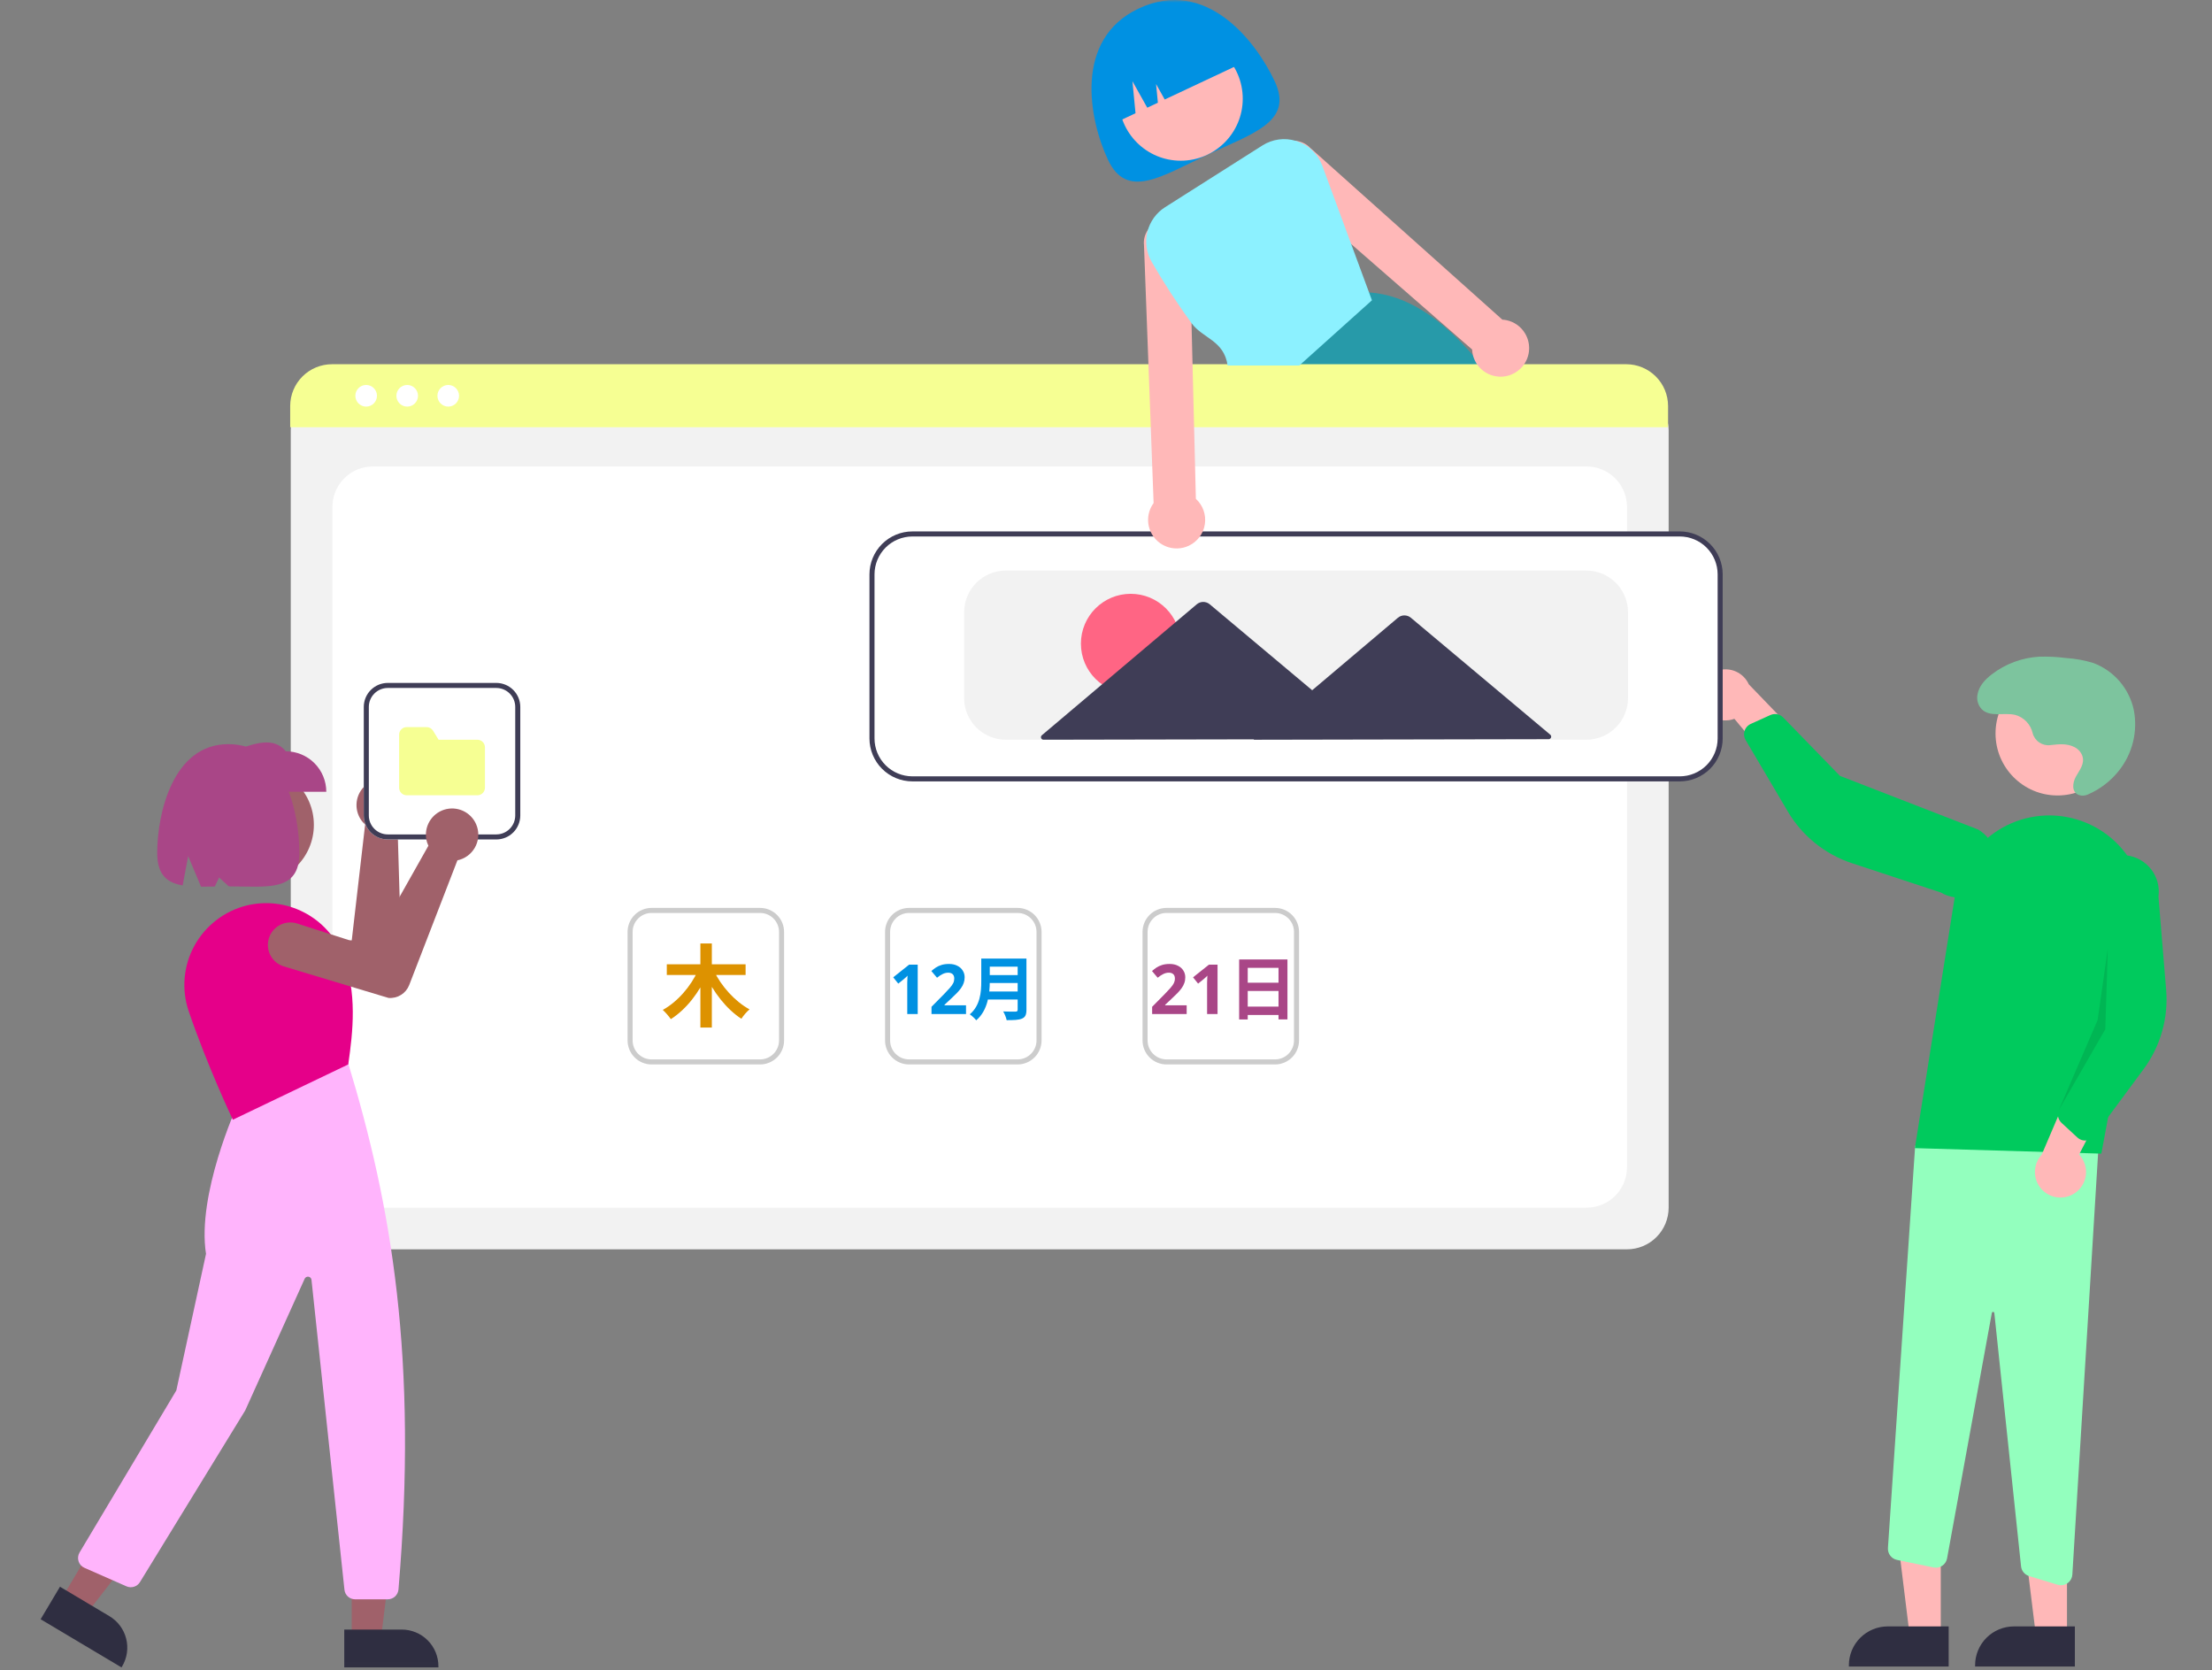 <svg width="408" height="308" viewBox="0 0 408 308" fill="none" xmlns="http://www.w3.org/2000/svg">
<rect x="0" y="0" width="408" height="308" fill="#808080" stroke="none"/>
<g clip-path="url(#clip0_27_182)">
<mask id="mask0_27_182" style="mask-type:luminance" maskUnits="userSpaceOnUse" x="0" y="0" width="408" height="308">
<path d="M408 0H0V307.988H408V0Z" fill="white"/>
</mask>
<g mask="url(#mask0_27_182)">
<path d="M235.119 14.99C238.618 22.437 231.203 24.547 222.708 28.539C214.213 32.53 207.856 36.893 204.356 29.445C200.857 21.998 198.017 7.216 210.034 1.569C222.466 -4.273 231.619 7.542 235.119 14.99Z" fill="#0091E2"/>
<path d="M217.787 29.636C224.103 29.636 229.223 24.516 229.223 18.2C229.223 11.884 224.103 6.764 217.787 6.764C211.471 6.764 206.351 11.884 206.351 18.2C206.351 24.516 211.471 29.636 217.787 29.636Z" fill="#FFB8B8"/>
<path d="M274.442 68.916C274.046 68.399 273.651 67.891 273.25 67.398C272.733 66.755 272.213 66.133 271.69 65.531C265.763 58.691 259.459 54.384 252.517 53.923H252.507L252.405 53.914L238.572 67.398L233.869 71.98L233.971 72.231L236.509 78.549H280.97C278.967 75.225 276.788 72.009 274.442 68.916Z" fill="#279AA9"/>
<path d="M205.351 22.804L209.445 20.881L208.875 14.975L211.612 19.862L213.569 18.943L213.236 15.498L214.833 18.349L229.371 11.517C228.006 8.611 225.542 6.367 222.522 5.278C219.501 4.189 216.172 4.344 213.266 5.709L211.159 6.699C208.253 8.065 206.009 10.529 204.92 13.549C203.831 16.569 203.986 19.898 205.351 22.804Z" fill="#0091E2"/>
<path d="M300.097 230.383H61.315C59.278 230.381 57.325 229.571 55.885 228.131C54.445 226.69 53.635 224.738 53.632 222.701V79.222C53.634 77.73 54.227 76.299 55.283 75.244C56.338 74.189 57.768 73.595 59.261 73.593H302.054C303.572 73.595 305.027 74.199 306.101 75.272C307.174 76.346 307.778 77.801 307.78 79.319V222.701C307.777 224.738 306.967 226.69 305.527 228.131C304.087 229.571 302.134 230.381 300.097 230.383Z" fill="#F2F2F2"/>
<path d="M68.765 222.701H292.647C294.623 222.701 296.518 221.916 297.915 220.519C299.312 219.122 300.097 217.227 300.097 215.251V93.472C300.097 91.496 299.312 89.601 297.915 88.204C296.518 86.807 294.623 86.022 292.647 86.022H68.765C66.789 86.022 64.894 86.807 63.497 88.204C62.1 89.601 61.315 91.496 61.315 93.472V215.251C61.315 217.227 62.1 219.122 63.497 220.519C64.894 221.916 66.789 222.701 68.765 222.701Z" fill="white"/>
<path d="M307.673 78.782H53.525V74.871C53.528 72.827 54.341 70.868 55.786 69.424C57.232 67.979 59.191 67.167 61.235 67.165H299.962C302.006 67.167 303.965 67.979 305.411 69.424C306.856 70.868 307.67 72.827 307.673 74.871V78.782Z" fill="#F6FF93"/>
<path d="M67.537 74.98C68.639 74.98 69.532 74.087 69.532 72.985C69.532 71.884 68.639 70.991 67.537 70.991C66.436 70.991 65.543 71.884 65.543 72.985C65.543 74.087 66.436 74.98 67.537 74.98Z" fill="white"/>
<path d="M75.107 74.98C76.209 74.98 77.102 74.087 77.102 72.985C77.102 71.884 76.209 70.991 75.107 70.991C74.006 70.991 73.113 71.884 73.113 72.985C73.113 74.087 74.006 74.98 75.107 74.98Z" fill="white"/>
<path d="M82.678 74.98C83.779 74.98 84.672 74.087 84.672 72.985C84.672 71.884 83.779 70.991 82.678 70.991C81.576 70.991 80.683 71.884 80.683 72.985C80.683 74.087 81.576 74.98 82.678 74.98Z" fill="white"/>
<path d="M187.692 196.291H167.671C166.498 196.29 165.374 195.823 164.544 194.994C163.715 194.165 163.249 193.04 163.247 191.868V171.847C163.249 170.674 163.715 169.55 164.544 168.72C165.374 167.891 166.498 167.425 167.671 167.423H187.692C188.865 167.425 189.989 167.891 190.818 168.72C191.647 169.55 192.114 170.674 192.115 171.847V191.868C192.114 193.04 191.647 194.165 190.818 194.994C189.989 195.823 188.865 196.29 187.692 196.291ZM167.671 168.354C166.745 168.355 165.857 168.724 165.202 169.378C164.548 170.033 164.18 170.921 164.179 171.847V191.868C164.18 192.794 164.548 193.681 165.202 194.336C165.857 194.991 166.745 195.359 167.671 195.36H187.692C188.618 195.359 189.505 194.991 190.16 194.336C190.815 193.681 191.183 192.794 191.184 191.868V171.847C191.183 170.921 190.815 170.033 190.16 169.378C189.505 168.724 188.618 168.355 187.692 168.354H167.671Z" fill="#CCCCCC"/>
<path d="M169.271 187H167.344V181.729C167.344 181.585 167.344 181.406 167.344 181.193C167.352 180.981 167.361 180.759 167.369 180.53C167.378 180.3 167.386 180.096 167.395 179.917C167.352 179.968 167.259 180.062 167.114 180.198C166.978 180.326 166.85 180.44 166.731 180.542L165.685 181.385L164.753 180.223L167.688 177.888H169.271V187ZM178.182 187H171.814V185.66L174.098 183.35C174.557 182.874 174.928 182.478 175.208 182.163C175.489 181.84 175.693 181.551 175.821 181.295C175.949 181.032 176.012 180.751 176.012 180.453C176.012 180.087 175.91 179.815 175.706 179.636C175.51 179.458 175.242 179.368 174.902 179.368C174.553 179.368 174.213 179.449 173.881 179.611C173.549 179.772 173.2 180.002 172.835 180.3L171.788 179.062C172.052 178.832 172.328 178.62 172.618 178.424C172.915 178.228 173.256 178.071 173.639 177.952C174.03 177.824 174.498 177.76 175.042 177.76C175.638 177.76 176.148 177.871 176.574 178.092C177.008 178.305 177.34 178.598 177.569 178.973C177.808 179.339 177.927 179.755 177.927 180.223C177.927 180.606 177.867 180.959 177.748 181.283C177.637 181.606 177.471 181.921 177.25 182.227C177.038 182.525 176.774 182.835 176.459 183.159C176.144 183.473 175.787 183.818 175.387 184.192L174.213 185.29V185.379H178.182V187ZM182.039 176.765H188.42V178.258H182.039V176.765ZM182.052 179.815H188.484V181.27H182.052V179.815ZM181.988 182.84H188.395V184.32H181.988V182.84ZM180.993 176.765H182.563V180.989C182.563 183.21 182.218 186.336 180.061 188.149C179.832 187.83 179.206 187.255 178.874 187.051C180.814 185.405 180.993 182.942 180.993 180.989V176.765ZM187.706 176.765H189.326V186.209C189.326 187.115 189.109 187.574 188.522 187.83C187.91 188.098 187.004 188.123 185.677 188.123C185.587 187.664 185.294 186.923 185.038 186.515C185.945 186.566 187.004 186.553 187.31 186.553C187.604 186.541 187.706 186.451 187.706 186.183V176.765Z" fill="#0091E2"/>
<path d="M218.879 187H212.51V185.66L214.795 183.35C215.254 182.874 215.624 182.478 215.905 182.163C216.186 181.84 216.39 181.551 216.518 181.295C216.645 181.032 216.709 180.751 216.709 180.453C216.709 180.087 216.607 179.815 216.403 179.636C216.207 179.458 215.939 179.368 215.599 179.368C215.25 179.368 214.91 179.449 214.578 179.611C214.246 179.772 213.897 180.002 213.531 180.3L212.485 179.062C212.749 178.832 213.025 178.62 213.314 178.424C213.612 178.228 213.953 178.071 214.335 177.952C214.727 177.824 215.195 177.76 215.739 177.76C216.335 177.76 216.845 177.871 217.271 178.092C217.705 178.305 218.036 178.598 218.266 178.973C218.504 179.339 218.623 179.755 218.623 180.223C218.623 180.606 218.564 180.959 218.445 181.283C218.334 181.606 218.168 181.921 217.947 182.227C217.734 182.525 217.471 182.835 217.156 183.159C216.841 183.473 216.484 183.818 216.084 184.192L214.91 185.29V185.379H218.879V187ZM224.574 187H222.647V181.729C222.647 181.585 222.647 181.406 222.647 181.193C222.655 180.981 222.664 180.759 222.672 180.53C222.681 180.3 222.689 180.096 222.698 179.917C222.655 179.968 222.562 180.062 222.417 180.198C222.281 180.326 222.153 180.44 222.034 180.542L220.988 181.385L220.056 180.223L222.991 177.888H224.574V187ZM228.559 176.931H237.467V187.983H235.821V178.475H230.141V187.995H228.559V176.931ZM229.644 181.219H236.51V182.738H229.644V181.219ZM229.631 185.622H236.51V187.166H229.631V185.622Z" fill="#A94687"/>
<path d="M235.184 196.291H215.163C213.99 196.29 212.866 195.823 212.036 194.994C211.207 194.165 210.741 193.04 210.739 191.868V171.847C210.741 170.674 211.207 169.55 212.036 168.72C212.866 167.891 213.99 167.425 215.163 167.423H235.184C236.357 167.425 237.481 167.891 238.31 168.72C239.139 169.55 239.606 170.674 239.607 171.847V191.868C239.606 193.04 239.139 194.165 238.31 194.994C237.481 195.823 236.357 196.29 235.184 196.291ZM215.163 168.354C214.237 168.355 213.349 168.724 212.695 169.378C212.04 170.033 211.672 170.921 211.671 171.847V191.868C211.672 192.794 212.04 193.681 212.695 194.336C213.349 194.991 214.237 195.359 215.163 195.36H235.184C236.11 195.359 236.997 194.991 237.652 194.336C238.307 193.681 238.675 192.794 238.676 191.868V171.847C238.675 170.921 238.307 170.033 237.652 169.378C236.997 168.724 236.11 168.355 235.184 168.354H215.163Z" fill="#CCCCCC"/>
<path d="M140.2 196.291H120.178C119.006 196.29 117.881 195.823 117.052 194.994C116.223 194.165 115.757 193.04 115.755 191.868V171.847C115.757 170.674 116.223 169.55 117.052 168.72C117.881 167.891 119.006 167.425 120.178 167.423H140.2C141.372 167.425 142.497 167.891 143.326 168.72C144.155 169.55 144.622 170.674 144.623 171.847V191.868C144.622 193.04 144.155 194.165 143.326 194.994C142.497 195.823 141.372 196.29 140.2 196.291ZM120.178 168.354C119.253 168.355 118.365 168.724 117.71 169.378C117.056 170.033 116.687 170.921 116.686 171.847V191.868C116.687 192.794 117.056 193.681 117.71 194.336C118.365 194.991 119.253 195.359 120.178 195.36H140.2C141.125 195.359 142.013 194.991 142.668 194.336C143.322 193.681 143.691 192.794 143.692 191.868V171.847C143.691 170.921 143.322 170.033 142.668 169.378C142.013 168.724 141.125 168.355 140.2 168.354H120.178Z" fill="#CCCCCC"/>
<path d="M357.972 301.785L352.263 301.784L349.548 279.766L357.973 279.767L357.972 301.785Z" fill="#FFB8B8"/>
<path d="M359.428 307.318L341.022 307.317V307.084C341.022 306.143 341.207 305.212 341.567 304.343C341.927 303.474 342.455 302.684 343.12 302.019C343.785 301.353 344.575 300.826 345.444 300.466C346.313 300.106 347.245 299.92 348.186 299.92L359.428 299.921V307.318Z" fill="#2F2E41"/>
<path d="M381.252 301.785L375.544 301.784L372.828 279.766L381.253 279.767L381.252 301.785Z" fill="#FFB8B8"/>
<path d="M382.708 307.318L364.302 307.317V307.084C364.302 306.143 364.488 305.212 364.848 304.343C365.208 303.474 365.735 302.684 366.401 302.019C367.066 301.353 367.856 300.826 368.725 300.466C369.594 300.106 370.526 299.92 371.466 299.92H371.467L382.708 299.921V307.318Z" fill="#2F2E41"/>
<path d="M379.541 292.24L374.254 290.631C373.86 290.512 373.51 290.279 373.248 289.961C372.986 289.644 372.823 289.256 372.78 288.847L367.851 242.134C367.848 242.077 367.822 242.025 367.781 241.986C367.74 241.947 367.685 241.926 367.629 241.926C367.572 241.92 367.516 241.937 367.471 241.973C367.427 242.008 367.398 242.06 367.391 242.116L359.135 287.373C359.085 287.648 358.981 287.909 358.828 288.143C358.675 288.377 358.477 288.578 358.246 288.734C358.015 288.89 357.754 288.998 357.48 289.052C357.207 289.106 356.925 289.105 356.651 289.049L349.895 287.657C349.399 287.554 348.958 287.275 348.651 286.872C348.345 286.469 348.194 285.969 348.227 285.463L353.249 211.286L387.302 207.612L382.242 290.363C382.209 290.895 381.975 291.394 381.588 291.76C381.2 292.125 380.687 292.33 380.154 292.331C379.947 292.331 379.74 292.3 379.541 292.24Z" fill="#93FFBE"/>
<path d="M379.509 146.689C385.825 146.689 390.945 141.569 390.945 135.253C390.945 128.938 385.825 123.818 379.509 123.818C373.193 123.818 368.073 128.938 368.073 135.253C368.073 141.569 373.193 146.689 379.509 146.689Z" fill="#FFB8B8"/>
<path d="M353.196 211.722L360.58 165.23C360.973 162.758 361.887 160.398 363.263 158.307C364.638 156.216 366.444 154.442 368.558 153.103C370.673 151.764 373.048 150.891 375.527 150.541C378.005 150.192 380.529 150.374 382.932 151.076C387.132 152.291 390.729 155.028 393.019 158.753C395.31 162.477 396.129 166.922 395.317 171.219L387.592 212.738L353.196 211.722Z" fill="#00CA5D"/>
<path d="M382.666 220.04C383.237 219.663 383.719 219.165 384.077 218.582C384.435 217.998 384.66 217.344 384.738 216.663C384.815 215.983 384.743 215.295 384.525 214.646C384.308 213.997 383.951 213.403 383.479 212.907L391.113 198.123L382.516 199.041L376.585 212.939C375.804 213.787 375.361 214.891 375.34 216.043C375.319 217.196 375.721 218.315 376.471 219.191C377.221 220.066 378.265 220.636 379.407 220.792C380.549 220.949 381.708 220.681 382.666 220.04Z" fill="#FFB8B8"/>
<path d="M384.301 210.299C383.878 210.24 383.484 210.053 383.171 209.763L380.25 207.065C379.934 206.772 379.716 206.389 379.625 205.968C379.534 205.547 379.575 205.108 379.741 204.711L385.579 190.874L384.751 163.534C384.87 162.655 385.161 161.808 385.608 161.042C386.054 160.275 386.647 159.605 387.353 159.068C388.059 158.531 388.864 158.138 389.722 157.912C390.579 157.687 391.473 157.632 392.352 157.752C393.231 157.872 394.077 158.164 394.843 158.611C395.609 159.058 396.279 159.652 396.815 160.358C397.352 161.065 397.744 161.87 397.969 162.728C398.193 163.586 398.247 164.48 398.126 165.358L399.542 182.545C399.973 187.761 398.494 192.956 395.381 197.164L386.277 209.471C386.102 209.707 385.879 209.904 385.623 210.049C385.367 210.194 385.083 210.283 384.79 210.311C384.627 210.326 384.463 210.322 384.301 210.299Z" fill="#00CA5D"/>
<path d="M313.653 129.023C313.778 129.696 314.049 130.333 314.446 130.89C314.844 131.447 315.359 131.911 315.955 132.247C316.551 132.584 317.213 132.786 317.896 132.838C318.578 132.891 319.264 132.794 319.905 132.553L330.542 145.347L333.049 137.072L322.564 126.191C322.088 125.142 321.243 124.303 320.19 123.835C319.137 123.366 317.949 123.3 316.851 123.649C315.753 123.998 314.82 124.738 314.231 125.728C313.642 126.719 313.436 127.891 313.653 129.023Z" fill="#FFB8B8"/>
<path d="M321.986 134.326C322.205 133.96 322.531 133.67 322.92 133.494L326.544 131.857C326.937 131.681 327.374 131.629 327.797 131.71C328.22 131.79 328.608 131.998 328.909 132.306L339.375 143.077L364.875 152.974C365.638 153.426 366.304 154.025 366.836 154.735C367.368 155.445 367.755 156.252 367.974 157.112C368.193 157.971 368.241 158.866 368.115 159.744C367.988 160.622 367.69 161.466 367.237 162.229C366.784 162.991 366.185 163.657 365.474 164.188C364.764 164.719 363.955 165.105 363.095 165.323C362.236 165.541 361.341 165.588 360.464 165.461C359.586 165.333 358.742 165.034 357.98 164.58L341.601 159.183C336.63 157.545 332.422 154.158 329.762 149.651L321.978 136.469C321.829 136.216 321.734 135.934 321.701 135.641C321.667 135.349 321.696 135.053 321.785 134.772C321.834 134.616 321.901 134.466 321.986 134.326Z" fill="#00CA5D"/>
<path opacity="0.1" d="M388.785 174.907L388.319 189.806L379.741 204.711L386.903 188.101L388.785 174.907Z" fill="black"/>
<path d="M378.199 137.402C377.48 137.496 376.753 137.325 376.151 136.923C375.548 136.52 375.113 135.912 374.925 135.213C374.744 134.408 374.347 133.667 373.777 133.071C373.207 132.474 372.485 132.044 371.689 131.826C369.591 131.347 367.027 132.334 365.49 130.745C365.161 130.382 364.923 129.946 364.795 129.473C364.668 129 364.654 128.504 364.756 128.025C365.039 126.48 366.144 125.313 367.347 124.38C369.877 122.426 372.939 121.281 376.131 121.097C377.783 121.05 379.437 121.132 381.076 121.343C382.793 121.452 384.49 121.762 386.134 122.268C388.007 122.975 389.671 124.142 390.974 125.662C392.276 127.182 393.174 129.006 393.585 130.966C393.961 132.931 393.903 134.954 393.416 136.895C392.929 138.835 392.024 140.646 390.765 142.201C389.257 144.078 387.313 145.558 385.102 146.512C384.576 146.76 383.972 146.791 383.423 146.597C382.046 146.049 382.271 144.344 382.899 143.206C383.571 141.989 384.605 140.81 384.065 139.328C383.794 138.641 383.274 138.082 382.609 137.761C381.24 137.063 379.709 137.228 378.237 137.398L378.199 137.402Z" fill="#7DC49E"/>
<path d="M309.832 143.86H168.287C166.25 143.858 164.297 143.048 162.857 141.608C161.416 140.167 160.606 138.215 160.604 136.178V105.913C160.606 103.876 161.416 101.924 162.857 100.483C164.297 99.043 166.25 98.233 168.287 98.231H309.832C311.869 98.233 313.821 99.043 315.261 100.483C316.702 101.924 317.512 103.876 317.514 105.913V136.178C317.512 138.215 316.702 140.167 315.261 141.608C313.821 143.048 311.869 143.858 309.832 143.86Z" fill="white"/>
<path d="M309.832 144.093H168.287C166.188 144.091 164.176 143.256 162.692 141.772C161.208 140.288 160.374 138.276 160.371 136.178V105.913C160.374 103.815 161.208 101.803 162.692 100.319C164.176 98.835 166.188 98 168.287 97.998H309.832C311.93 98 313.942 98.835 315.426 100.319C316.91 101.803 317.745 103.815 317.747 105.913V136.178C317.745 138.276 316.91 140.288 315.426 141.772C313.942 143.256 311.93 144.091 309.832 144.093ZM168.287 98.929C166.435 98.931 164.66 99.668 163.35 100.977C162.041 102.286 161.304 104.062 161.302 105.913V136.178C161.304 138.03 162.041 139.805 163.35 141.114C164.66 142.423 166.435 143.16 168.287 143.162H309.832C311.683 143.16 313.459 142.423 314.768 141.114C316.077 139.805 316.814 138.03 316.816 136.178V105.913C316.814 104.062 316.077 102.286 314.768 100.977C313.459 99.668 311.683 98.931 309.832 98.929H168.287Z" fill="#3F3D56"/>
<path d="M292.604 136.411H185.514C183.477 136.408 181.524 135.598 180.084 134.158C178.644 132.718 177.834 130.765 177.831 128.728V112.898C177.834 110.861 178.644 108.908 180.084 107.468C181.524 106.027 183.477 105.217 185.514 105.215H292.604C294.641 105.217 296.594 106.027 298.034 107.468C299.474 108.908 300.284 110.861 300.287 112.898V128.728C300.284 130.765 299.474 132.718 298.034 134.158C296.594 135.598 294.641 136.408 292.604 136.411Z" fill="#F2F2F2"/>
<path d="M208.559 127.878C213.633 127.878 217.747 123.765 217.747 118.691C217.747 113.617 213.633 109.503 208.559 109.503C203.485 109.503 199.372 113.617 199.372 118.691C199.372 123.765 203.485 127.878 208.559 127.878Z" fill="#FF6584"/>
<path d="M285.949 135.484L272.981 124.607L260.236 113.918C259.9 113.636 259.475 113.482 259.036 113.483C258.597 113.484 258.172 113.64 257.837 113.923L245.134 124.661L242.031 127.284L237.352 123.36L223.134 111.435C222.798 111.153 222.373 110.999 221.934 111C221.495 111.001 221.07 111.156 220.735 111.44L206.563 123.419L192.168 135.587C192.095 135.649 192.042 135.731 192.018 135.824C191.994 135.916 191.998 136.014 192.031 136.103C192.064 136.193 192.124 136.27 192.202 136.325C192.28 136.379 192.374 136.409 192.469 136.408L221.982 136.351L231.324 136.333L231.233 136.411L259.08 136.357L285.651 136.306C285.746 136.306 285.84 136.276 285.918 136.221C285.996 136.166 286.055 136.089 286.088 135.999C286.12 135.909 286.125 135.812 286.1 135.72C286.075 135.627 286.022 135.545 285.949 135.484Z" fill="#3F3D56"/>
<path d="M281.254 61.42C280.882 60.815 280.391 60.293 279.811 59.885C279.23 59.477 278.573 59.191 277.878 59.045C277.624 58.992 277.365 58.959 277.106 58.947L241.631 27.23C240.934 26.514 240.004 26.07 239.009 25.977C238.813 25.955 238.615 25.949 238.418 25.959C237.599 25.996 236.81 26.271 236.145 26.75C235.48 27.229 234.969 27.891 234.675 28.656C234.38 29.42 234.315 30.254 234.487 31.055C234.659 31.856 235.061 32.59 235.643 33.166L249.225 45.007L271.527 64.446C271.546 64.812 271.6 65.176 271.69 65.531C271.957 66.56 272.531 67.484 273.335 68.18C274.139 68.876 275.136 69.311 276.193 69.428C277.157 69.541 278.133 69.379 279.01 68.963C279.705 68.638 280.321 68.166 280.816 67.58C280.867 67.519 280.914 67.463 280.961 67.398C281.612 66.55 281.989 65.523 282.041 64.455C282.093 63.386 281.819 62.328 281.254 61.42Z" fill="#FFB8B8"/>
<path d="M220.576 91.987L220.245 78.549L219.966 67.398L219.775 59.594L219.398 44.383C219.323 43.568 219.013 42.793 218.505 42.152C217.998 41.511 217.314 41.032 216.538 40.772C215.763 40.513 214.928 40.485 214.137 40.692C213.346 40.9 212.632 41.332 212.083 41.938C211.954 42.077 211.837 42.226 211.734 42.385C211.161 43.206 210.903 44.206 211.007 45.202L211.836 67.398L212.251 78.549L212.781 92.773C212.628 92.983 212.49 93.202 212.367 93.43C212.036 94.058 211.836 94.746 211.779 95.454C211.722 96.162 211.81 96.873 212.037 97.546C212.273 98.251 212.656 98.899 213.161 99.445C213.666 99.992 214.281 100.425 214.966 100.717C215.65 101.009 216.389 101.152 217.132 101.137C217.876 101.123 218.609 100.951 219.281 100.633C220.063 100.264 220.741 99.707 221.256 99.014C221.772 98.32 222.108 97.51 222.236 96.655C222.364 95.801 222.279 94.928 221.99 94.113C221.7 93.299 221.215 92.569 220.576 91.987Z" fill="#FFB8B8"/>
<path d="M252.517 53.923L249.225 45.007L243.898 30.564C243.514 29.513 242.898 28.562 242.096 27.782C241.294 27.001 240.326 26.412 239.265 26.056C239.182 26.029 239.093 26.001 239.009 25.977C237.981 25.665 236.898 25.579 235.834 25.726C234.77 25.872 233.75 26.247 232.845 26.825L214.905 38.204C213.262 39.244 212.087 40.882 211.629 42.771C211.171 44.661 211.466 46.655 212.451 48.331C214.694 52.211 217.139 55.97 219.775 59.594C221.866 62.439 225.758 62.742 226.433 67.398H239.661L253.052 55.376L252.517 53.923Z" fill="#8CF1FF"/>
<path d="M47.103 162.895C53.062 162.895 57.892 158.065 57.892 152.106C57.892 146.148 53.062 141.317 47.103 141.317C41.145 141.317 36.314 146.148 36.314 152.106C36.314 158.065 41.145 162.895 47.103 162.895Z" fill="#A0616A"/>
<path d="M73.59 144.68C73.697 144.764 73.799 144.854 73.899 144.949C74.395 145.416 74.786 145.982 75.048 146.611C75.309 147.239 75.435 147.916 75.417 148.597C75.398 149.278 75.236 149.947 74.941 150.56C74.646 151.174 74.225 151.719 73.705 152.158C73.584 152.26 73.457 152.355 73.326 152.444L74.056 177.095C74.077 177.902 73.837 178.695 73.372 179.354C72.907 180.014 72.242 180.507 71.475 180.758L71.43 180.768L51.414 182.899C50.87 182.957 50.32 182.907 49.795 182.751C49.271 182.595 48.782 182.336 48.358 181.991C47.934 181.645 47.582 181.219 47.324 180.736C47.066 180.254 46.905 179.725 46.852 179.18C46.799 178.636 46.855 178.086 47.015 177.563C47.176 177.04 47.439 176.554 47.788 176.133C48.138 175.711 48.568 175.364 49.052 175.11C49.537 174.856 50.067 174.7 50.612 174.652L64.88 173.396L67.348 152.047C67.187 151.904 67.035 151.75 66.896 151.586C66.122 150.67 65.716 149.5 65.757 148.302C65.798 147.104 66.283 145.964 67.117 145.103C67.951 144.242 69.076 143.722 70.272 143.644C71.468 143.566 72.651 143.935 73.59 144.68Z" fill="#A0616A"/>
<path d="M64.872 302.261H70.258L72.82 281.489H64.871L64.872 302.261Z" fill="#A0616A"/>
<path d="M63.499 300.503H74.105C74.992 300.503 75.871 300.677 76.692 301.017C77.511 301.357 78.257 301.855 78.884 302.482C79.512 303.11 80.01 303.855 80.349 304.675C80.689 305.495 80.864 306.374 80.864 307.261V307.481L63.499 307.482L63.499 300.503Z" fill="#2F2E41"/>
<path d="M11.345 294.815L15.972 297.57L28.801 281.033L21.972 276.967L11.345 294.815Z" fill="#A0616A"/>
<path d="M11.064 292.602L20.177 298.028C20.94 298.482 21.606 299.082 22.137 299.793C22.667 300.504 23.053 301.313 23.271 302.174C23.489 303.034 23.536 303.929 23.408 304.807C23.28 305.686 22.981 306.53 22.527 307.293L22.414 307.482L7.494 298.598L11.064 292.602Z" fill="#2F2E41"/>
<path d="M71.529 294.924H65.498C65.01 294.925 64.539 294.745 64.176 294.418C63.813 294.092 63.584 293.642 63.533 293.157L57.453 236.009C57.438 235.865 57.376 235.73 57.276 235.625C57.176 235.52 57.045 235.451 56.902 235.428C56.759 235.405 56.613 235.43 56.486 235.498C56.358 235.567 56.257 235.676 56.197 235.807L45.23 260.093L25.812 291.756C25.561 292.161 25.172 292.463 24.716 292.606C24.26 292.748 23.769 292.722 23.331 292.531L15.574 289.118C15.317 289.005 15.088 288.839 14.9 288.631C14.713 288.422 14.572 288.177 14.487 287.91C14.402 287.643 14.374 287.361 14.406 287.082C14.438 286.804 14.529 286.535 14.673 286.295L32.523 256.406L37.998 231.224C36.276 220.303 43.657 204.067 43.732 203.904L43.768 203.824L64.1 195.877L64.202 196.002C72.221 222.316 77.107 250.633 73.499 293.113C73.454 293.606 73.228 294.065 72.864 294.4C72.499 294.734 72.023 294.922 71.529 294.924Z" fill="#FFB4FC"/>
<path d="M42.949 206.485L42.855 206.286C42.809 206.191 38.288 196.656 34.803 186.465C34.133 184.494 33.88 182.405 34.06 180.332C34.239 178.258 34.847 176.244 35.846 174.418C36.857 172.572 38.24 170.957 39.908 169.674C41.577 168.392 43.493 167.469 45.536 166.966C49.083 166.116 52.818 166.568 56.059 168.241C59.3 169.913 61.833 172.694 63.196 176.078C65.96 182.991 65.079 190.369 64.25 196.172L64.233 196.288L64.128 196.339L42.949 206.485Z" fill="#E50089"/>
<path d="M60.184 146.012H43.053V138.544C46.813 137.05 50.493 135.78 52.717 138.544C54.697 138.544 56.597 139.331 57.997 140.731C59.398 142.132 60.184 144.031 60.184 146.012Z" fill="#A94687"/>
<path d="M42.104 137.226C31.863 137.226 28.996 150.064 28.996 157.306C28.996 161.345 30.823 162.789 33.693 163.278L34.707 157.872L37.081 163.511C37.887 163.515 38.734 163.499 39.612 163.483L40.417 161.825L42.212 163.453C49.402 163.464 55.212 164.512 55.212 157.306C55.212 150.064 52.698 137.226 42.104 137.226Z" fill="#A94687"/>
<path d="M91.543 154.802H71.522C70.35 154.801 69.225 154.335 68.396 153.505C67.567 152.676 67.1 151.552 67.099 150.379V130.358C67.1 129.185 67.567 128.061 68.396 127.232C69.225 126.402 70.35 125.936 71.522 125.935H91.543C92.716 125.936 93.841 126.402 94.67 127.232C95.499 128.061 95.965 129.185 95.967 130.358V150.379C95.965 151.552 95.499 152.676 94.67 153.505C93.841 154.335 92.716 154.801 91.543 154.802Z" fill="white"/>
<path d="M91.543 154.802H71.522C70.35 154.801 69.225 154.335 68.396 153.505C67.567 152.676 67.1 151.552 67.099 150.379V130.358C67.1 129.185 67.567 128.061 68.396 127.232C69.225 126.402 70.35 125.936 71.522 125.935H91.543C92.716 125.936 93.841 126.402 94.67 127.232C95.499 128.061 95.965 129.185 95.967 130.358V150.379C95.965 151.552 95.499 152.676 94.67 153.505C93.841 154.335 92.716 154.801 91.543 154.802ZM71.522 126.866C70.596 126.867 69.709 127.235 69.054 127.89C68.4 128.544 68.031 129.432 68.03 130.358V150.379C68.031 151.305 68.4 152.193 69.054 152.847C69.709 153.502 70.596 153.87 71.522 153.871H91.543C92.469 153.87 93.357 153.502 94.012 152.847C94.666 152.193 95.034 151.305 95.035 150.379V130.358C95.034 129.432 94.666 128.544 94.012 127.89C93.357 127.235 92.469 126.867 91.543 126.866H71.522Z" fill="#3F3D56"/>
<path d="M88.051 146.654H75.014C74.644 146.654 74.289 146.506 74.027 146.245C73.765 145.983 73.618 145.628 73.618 145.257V135.48C73.618 135.109 73.765 134.754 74.027 134.492C74.289 134.23 74.644 134.083 75.014 134.083H78.684C78.923 134.082 79.158 134.143 79.367 134.259C79.575 134.375 79.75 134.544 79.874 134.747L80.898 136.411H88.051C88.422 136.411 88.777 136.558 89.039 136.82C89.301 137.082 89.448 137.437 89.448 137.808V145.257C89.448 145.628 89.301 145.983 89.039 146.245C88.777 146.506 88.422 146.654 88.051 146.654Z" fill="#F6FF93"/>
<path d="M87.627 151.594C87.692 151.713 87.753 151.836 87.808 151.962C88.084 152.584 88.225 153.258 88.222 153.939C88.219 154.62 88.072 155.293 87.791 155.913C87.51 156.533 87.101 157.087 86.591 157.538C86.081 157.989 85.481 158.328 84.831 158.531C84.68 158.578 84.527 158.616 84.371 158.647L75.478 181.65C75.184 182.402 74.656 183.039 73.971 183.467C73.287 183.895 72.482 184.09 71.678 184.024L71.633 184.016L52.358 178.214C51.834 178.056 51.347 177.796 50.924 177.448C50.501 177.101 50.151 176.674 49.894 176.19C49.637 175.707 49.479 175.178 49.428 174.633C49.377 174.088 49.434 173.538 49.596 173.016C49.759 172.493 50.023 172.008 50.375 171.588C50.726 171.168 51.157 170.822 51.642 170.57C52.128 170.317 52.659 170.164 53.204 170.118C53.749 170.072 54.298 170.134 54.819 170.301L68.457 174.68L79.016 155.962C78.922 155.767 78.843 155.567 78.778 155.361C78.42 154.217 78.5 152.981 79.003 151.893C79.505 150.804 80.394 149.942 81.498 149.472C82.6 149.003 83.838 148.96 84.971 149.352C86.104 149.744 87.051 150.543 87.627 151.594Z" fill="#A0616A"/>
</g>
<path d="M122.991 177.826H137.525V179.792H122.991V177.826ZM129.184 173.978H131.298V189.486H129.184V173.978ZM128.755 178.917L130.505 179.495C129.019 182.979 126.575 186.134 123.734 187.934C123.387 187.422 122.71 186.646 122.248 186.233C124.973 184.746 127.483 181.823 128.755 178.917ZM131.678 178.999C132.983 181.807 135.559 184.68 138.251 186.134C137.772 186.53 137.079 187.323 136.748 187.868C133.99 186.084 131.546 182.93 130.026 179.577L131.678 178.999Z" fill="#DD9200"/>
</g>
<defs>
<clipPath id="clip0_27_182">
<rect width="408" height="308" fill="white"/>
</clipPath>
</defs>
</svg>
